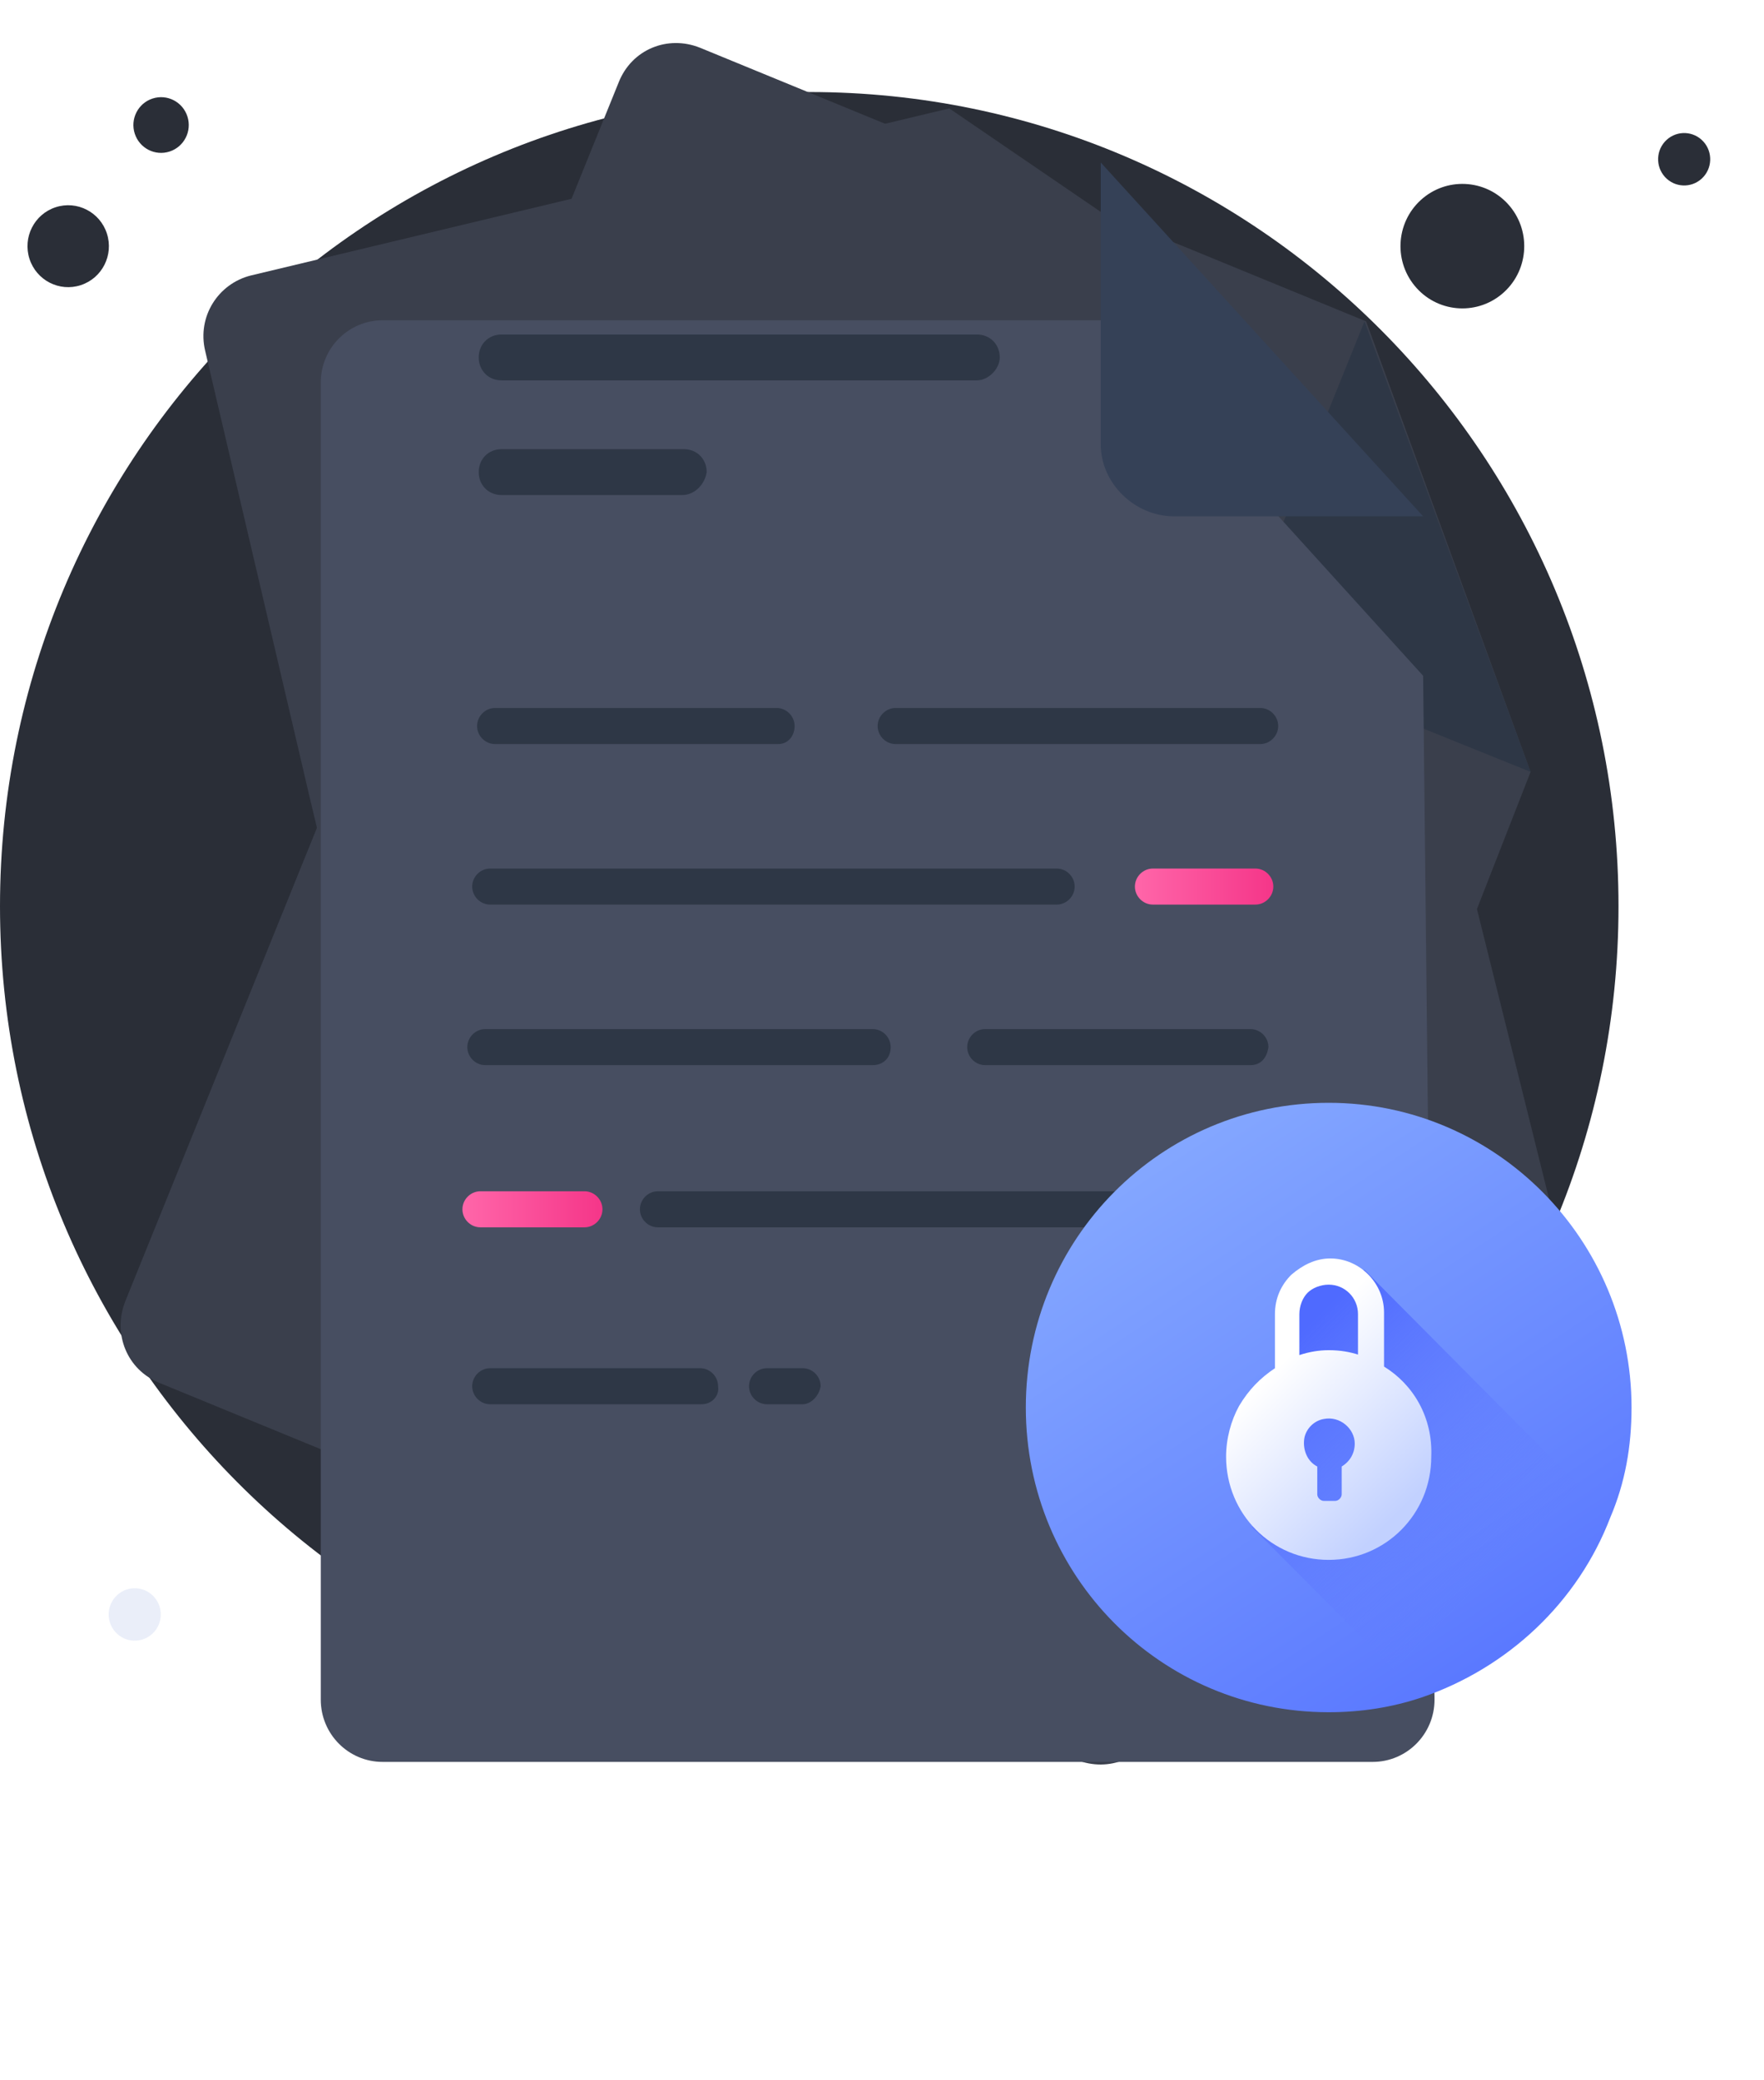 <svg width="123" height="145" viewBox="0 0 123 145" fill="none" xmlns="http://www.w3.org/2000/svg">
<path d="M5.632 19.877C7.123 19.39 7.939 17.779 7.454 16.28C6.97 14.78 5.368 13.96 3.878 14.447C2.387 14.935 1.571 16.545 2.056 18.045C2.54 19.544 4.141 20.365 5.632 19.877Z" fill="#2A2E37"/>
<path d="M11.828 10.562C12.842 10.231 13.397 9.136 13.067 8.116C12.738 7.096 11.649 6.538 10.635 6.87C9.621 7.201 9.067 8.297 9.396 9.316C9.726 10.336 10.815 10.894 11.828 10.562Z" fill="#2A2E37"/>
<path d="M104.878 20.362C106.637 18.745 106.76 16 105.153 14.231C103.545 12.462 100.816 12.338 99.057 13.955C97.298 15.572 97.175 18.317 98.783 20.086C100.39 21.855 103.119 21.979 104.878 20.362Z" fill="#2A2E37"/>
<path d="M118.659 12.45C119.399 11.769 119.451 10.614 118.774 9.869C118.098 9.124 116.949 9.072 116.208 9.752C115.467 10.433 115.416 11.589 116.092 12.334C116.769 13.079 117.918 13.131 118.659 12.45Z" fill="#2A2E37"/>
<path d="M10.62 113.889C11.36 113.209 11.412 112.053 10.735 111.308C10.058 110.563 8.909 110.511 8.169 111.192C7.428 111.872 7.376 113.028 8.053 113.773C8.73 114.518 9.879 114.57 10.62 113.889Z" fill="#EAEEF9"/>
<path d="M56.428 119.927C87.592 119.927 112.855 94.517 112.855 63.171C112.855 31.826 87.592 6.415 56.428 6.415C25.264 6.415 0 31.826 0 63.171C0 94.517 25.264 119.927 56.428 119.927Z" fill="#2A2E37"/>
<path d="M21.686 55.977L14.306 24.458C13.738 22.06 15.214 19.776 17.485 19.205L66.192 7.557L93.781 26.4L111.039 95.718C111.607 98.116 110.131 100.4 107.86 100.971L40.646 116.958C38.262 117.529 35.991 116.045 35.423 113.761L21.118 53.579" fill="#3A3F4C"/>
<path d="M106.724 53.807L80.724 120.27C79.816 122.554 77.318 123.582 75.047 122.668L11.126 96.403C8.856 95.489 7.834 92.977 8.742 90.693L43.144 5.73C44.052 3.446 46.55 2.418 48.821 3.332L95.257 22.403L106.724 53.807Z" fill="#3A3F4C"/>
<path d="M95.144 22.403L87.764 40.674C86.742 43.187 88.104 46.27 90.602 47.298L106.724 53.807" fill="#2E3746"/>
<g filter="url(#filter0_d)">
<path d="M100.026 107.48C100.026 109.878 98.096 111.819 95.711 111.819H26.681C24.297 111.819 22.367 109.878 22.367 107.48V15.665C22.367 13.267 24.297 11.326 26.681 11.326H76.751L99.231 36.107L99.685 77.674L100.026 107.48Z" fill="#474E61"/>
</g>
<path d="M87.31 85.554H45.869C45.188 85.554 44.62 84.983 44.62 84.298C44.62 83.613 45.188 83.042 45.869 83.042H87.31C87.991 83.042 88.558 83.613 88.558 84.298C88.445 84.983 87.991 85.554 87.31 85.554Z" fill="#2E3746"/>
<path d="M40.76 85.554H33.493C32.812 85.554 32.244 84.983 32.244 84.298C32.244 83.613 32.812 83.042 33.493 83.042H40.76C41.441 83.042 42.008 83.613 42.008 84.298C42.008 84.983 41.441 85.554 40.76 85.554Z" fill="url(#paint0_linear)"/>
<path d="M87.196 74.248H68.69C68.008 74.248 67.441 73.677 67.441 72.992C67.441 72.307 68.008 71.736 68.69 71.736H87.196C87.877 71.736 88.445 72.307 88.445 72.992C88.331 73.792 87.877 74.248 87.196 74.248Z" fill="#2E3746"/>
<path d="M60.856 74.248H33.834C33.153 74.248 32.585 73.677 32.585 72.992C32.585 72.307 33.153 71.736 33.834 71.736H60.856C61.537 71.736 62.105 72.307 62.105 72.992C62.105 73.792 61.537 74.248 60.856 74.248Z" fill="#2E3746"/>
<path d="M87.537 63.057H80.384C79.703 63.057 79.135 62.486 79.135 61.801C79.135 61.116 79.703 60.545 80.384 60.545H87.537C88.218 60.545 88.786 61.116 88.786 61.801C88.786 62.486 88.218 63.057 87.537 63.057Z" fill="url(#paint1_linear)"/>
<path d="M73.685 63.057H34.174C33.493 63.057 32.925 62.486 32.925 61.801C32.925 61.116 33.493 60.545 34.174 60.545H73.685C74.366 60.545 74.934 61.116 74.934 61.801C74.934 62.486 74.366 63.057 73.685 63.057Z" fill="#2E3746"/>
<path d="M55.974 97.887H53.476C52.794 97.887 52.227 97.316 52.227 96.631C52.227 95.946 52.794 95.375 53.476 95.375H55.974C56.655 95.375 57.222 95.946 57.222 96.631C57.109 97.316 56.541 97.887 55.974 97.887Z" fill="#2E3746"/>
<path d="M48.934 97.887H34.174C33.493 97.887 32.925 97.316 32.925 96.631C32.925 95.946 33.493 95.375 34.174 95.375H48.821C49.502 95.375 50.07 95.946 50.07 96.631C50.183 97.316 49.615 97.887 48.934 97.887Z" fill="#2E3746"/>
<path d="M87.877 51.866H62.445C61.764 51.866 61.196 51.295 61.196 50.61C61.196 49.924 61.764 49.353 62.445 49.353H87.877C88.558 49.353 89.126 49.924 89.126 50.61C89.126 51.295 88.558 51.866 87.877 51.866Z" fill="#2E3746"/>
<path d="M54.271 51.866H34.515C33.834 51.866 33.266 51.295 33.266 50.61C33.266 49.924 33.834 49.353 34.515 49.353H54.157C54.838 49.353 55.406 49.924 55.406 50.61C55.406 51.295 54.952 51.866 54.271 51.866Z" fill="#2E3746"/>
<path d="M68.122 26.514H34.969C34.061 26.514 33.38 25.829 33.38 24.915C33.38 24.002 34.061 23.317 34.969 23.317H68.122C69.03 23.317 69.711 24.002 69.711 24.915C69.711 25.715 68.917 26.514 68.122 26.514Z" fill="#2E3746"/>
<path d="M47.572 34.508H34.969C34.061 34.508 33.38 33.823 33.38 32.909C33.38 31.995 34.061 31.31 34.969 31.31H47.685C48.593 31.31 49.275 31.995 49.275 32.909C49.161 33.708 48.48 34.508 47.572 34.508Z" fill="#2E3746"/>
<path d="M76.751 11.326V30.968C76.751 33.709 79.135 35.992 81.86 35.992H99.231" fill="#354157"/>
<path d="M113.764 98.116C113.764 100.856 113.31 103.369 112.288 105.767C110.017 111.705 105.135 116.273 99.118 118.329C97.074 119.014 94.917 119.356 92.646 119.356C80.952 119.356 71.528 109.878 71.528 98.116C71.528 86.353 80.952 76.875 92.646 76.875C104.34 76.875 113.764 86.468 113.764 98.116Z" fill="url(#paint2_linear)"/>
<path d="M112.288 105.767C110.017 111.705 105.135 116.273 99.117 118.329L87.31 106.452L88.558 98.915L89.58 90.464L92.419 88.637L93.895 88.866L95.144 88.523L112.288 105.767Z" fill="url(#paint3_linear)"/>
<path d="M96.506 95.261V91.492C96.506 89.437 94.803 87.724 92.76 87.724C91.738 87.724 90.829 88.18 90.035 88.866C89.353 89.551 88.899 90.464 88.899 91.606V95.375C87.877 96.06 87.083 96.859 86.401 98.001C85.834 99.029 85.493 100.285 85.493 101.542C85.493 105.538 88.672 108.736 92.646 108.736C96.62 108.736 99.799 105.538 99.799 101.542C99.912 98.801 98.55 96.517 96.506 95.261ZM93.554 102.227V104.168C93.554 104.396 93.327 104.625 93.1 104.625H92.305C92.078 104.625 91.851 104.396 91.851 104.168V102.912V102.227C91.17 101.884 90.829 101.085 90.943 100.285C91.056 99.6 91.624 99.029 92.305 98.915C93.441 98.687 94.463 99.6 94.463 100.628C94.463 101.313 94.122 101.884 93.554 102.227ZM94.803 94.461C94.122 94.233 93.441 94.119 92.646 94.119C91.965 94.119 91.284 94.233 90.602 94.461V91.606C90.602 91.035 90.829 90.464 91.17 90.122C91.511 89.779 92.078 89.551 92.646 89.551C93.781 89.551 94.69 90.464 94.69 91.606V94.461H94.803Z" fill="url(#paint4_linear)"/>
<defs>
<filter id="filter0_d" x="0.367" y="0.326" width="121.659" height="144.494" filterUnits="userSpaceOnUse" color-interpolation-filters="sRGB">
<feFlood flood-opacity="0" result="BackgroundImageFix"/>
<feColorMatrix in="SourceAlpha" type="matrix" values="0 0 0 0 0 0 0 0 0 0 0 0 0 0 0 0 0 0 127 0"/>
<feOffset dy="11"/>
<feGaussianBlur stdDeviation="11"/>
<feColorMatrix type="matrix" values="0 0 0 0 0 0 0 0 0 0 0 0 0 0 0 0 0 0 0.18 0"/>
<feBlend mode="normal" in2="BackgroundImageFix" result="effect1_dropShadow"/>
<feBlend mode="normal" in="SourceGraphic" in2="effect1_dropShadow" result="shape"/>
</filter>
<linearGradient id="paint0_linear" x1="32.269" y1="84.3" x2="41.983" y2="84.3" gradientUnits="userSpaceOnUse">
<stop stop-color="#FF66A9"/>
<stop offset="1" stop-color="#F53689"/>
</linearGradient>
<linearGradient id="paint1_linear" x1="79.138" y1="61.833" x2="88.747" y2="61.833" gradientUnits="userSpaceOnUse">
<stop stop-color="#FF66A9"/>
<stop offset="1" stop-color="#F53689"/>
</linearGradient>
<linearGradient id="paint2_linear" x1="81.332" y1="80.752" x2="104.756" y2="116.22" gradientUnits="userSpaceOnUse">
<stop stop-color="#83A6FF"/>
<stop offset="1" stop-color="#5A78FF"/>
</linearGradient>
<linearGradient id="paint3_linear" x1="88.717" y1="94.921" x2="103.777" y2="109.893" gradientUnits="userSpaceOnUse">
<stop stop-color="#4F6AFF"/>
<stop offset="1" stop-color="#657EFF" stop-opacity="0"/>
</linearGradient>
<linearGradient id="paint4_linear" x1="98.49" y1="104.687" x2="89.055" y2="95.306" gradientUnits="userSpaceOnUse">
<stop offset="0.011" stop-color="#C2D1FF"/>
<stop offset="1" stop-color="white"/>
</linearGradient>
</defs>
</svg>
